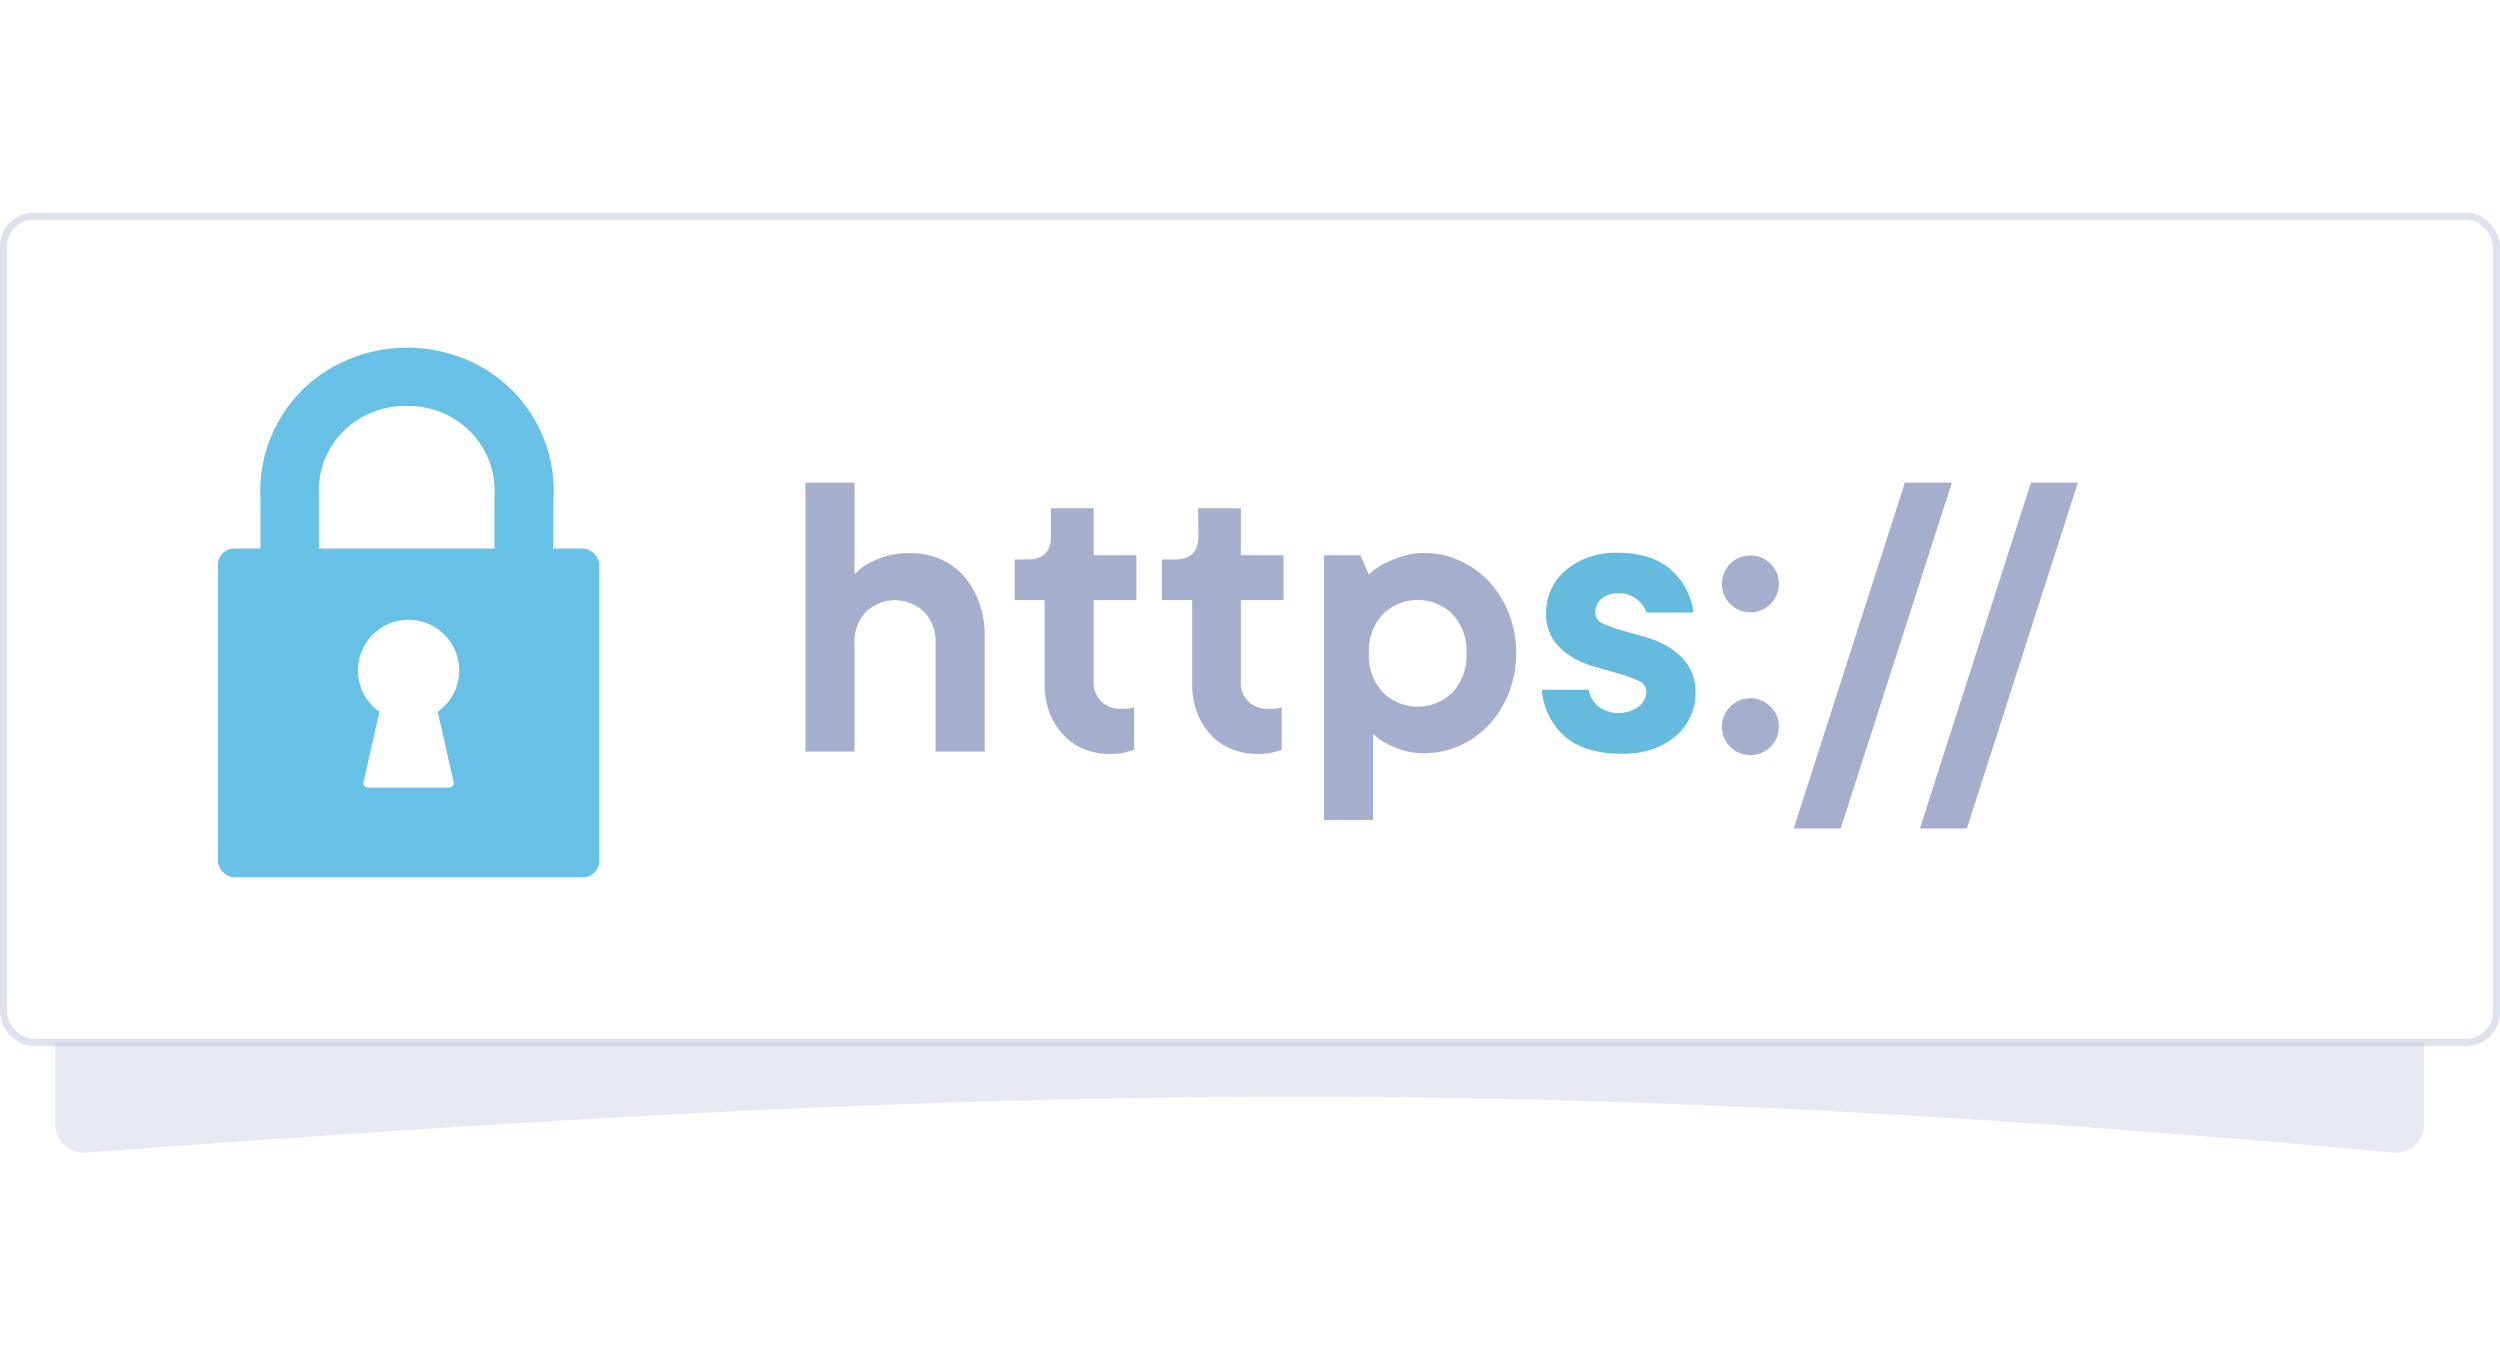 <svg width="250" xmlns="http://www.w3.org/2000/svg" xmlns:xlink="http://www.w3.org/1999/xlink" viewBox="0 0 363.04 136.53"><defs><linearGradient id="linear-gradient" x1="336.74" y1="62.52" x2="265.98" y2="62.52" gradientUnits="userSpaceOnUse"><stop offset="0" stop-color="#fff"/><stop offset="1"/></linearGradient><filter id="AI_GaussianBlur_4" name="AI_GaussianBlur_4"><feGaussianBlur stdDeviation="4"/></filter><filter id="luminosity-invert" filterUnits="userSpaceOnUse" color-interpolation-filters="sRGB"><feColorMatrix values="-1 0 0 0 1 0 -1 0 0 1 0 0 -1 0 1 0 0 0 1 0"/></filter><mask id="mask" x="109.02" y="2.52" width="404" height="120" maskUnits="userSpaceOnUse"><g style="filter:url(#luminosity-invert)"><g transform="translate(-26.38)"><rect x="135.4" y="2.52" width="404" height="120" style="fill:url(#linear-gradient)"/></g></g></mask></defs><title>HTTPS-success</title><g style="isolation:isolate"><g id="Layer_2" data-name="Layer 2"><g id="Layer_1-2" data-name="Layer 1"><rect x="14.02" y="4.52" width="332" height="120" rx="4.21" ry="4.21" style="fill:#e6e8f2;mix-blend-mode:multiply"/><g style="mix-blend-mode:multiply;filter:url(#AI_GaussianBlur_4)"><path d="M374.12,136.52c-130.86-11.95-204.41-9.66-335.43,0a4.18,4.18,0,0,1-4.28-4.28V20.8a4.28,4.28,0,0,1,4.28-4.28H374.12a4.28,4.28,0,0,1,4.28,4.28V132.23A4.16,4.16,0,0,1,374.12,136.52Z" transform="translate(-26.38)" style="fill:#e6e8f2"/></g><rect x="1.02" y="0.52" width="361" height="120" rx="4.39" ry="4.39" style="fill:#fff"/><rect x="0.52" y="0.52" width="362" height="120" rx="4.39" ry="4.39" style="fill:none;stroke:#bfc5de;stroke-miterlimit:10;stroke-width:1.036px;opacity:0.5"/><rect x="31.65" y="48.79" width="55.37" height="47.73" rx="2.36" ry="2.36" style="fill:#67c1e6"/><path d="M106.67,52.35H98.18V41.16A12.23,12.23,0,0,0,92.41,30a12.66,12.66,0,0,0-6.91-1.91h-.14A12.76,12.76,0,0,0,78.46,30a12.23,12.23,0,0,0-5.77,11.11V52.35H64.2V41.54A20.71,20.71,0,0,1,74,22.84a22.16,22.16,0,0,1,23,0,20.71,20.71,0,0,1,9.76,18.69Z" transform="translate(-26.38)" style="fill:#67c1e6"/><g style="mask:url(#mask)"><path d="M158.52,49.45a11.13,11.13,0,0,1,4.31.84,9.46,9.46,0,0,1,3.44,2.42,11.82,11.82,0,0,1,2.26,3.81,14.23,14.23,0,0,1,.84,5V78.28h-7.13V62.47A6.21,6.21,0,0,0,160.6,58a6.14,6.14,0,0,0-8.49,0,6.21,6.21,0,0,0-1.64,4.5V78.28h-7.13V39.22h7.13V52.55A9,9,0,0,1,152.39,51a14.14,14.14,0,0,1,2.51-1.05A11.75,11.75,0,0,1,158.52,49.45Z" transform="translate(-26.38)" style="fill:#a5aecc"/><path d="M179,42.94h6.2v6.82h6.2v6.51h-6.2V68.05a3.74,3.74,0,0,0,4,4c.33,0,.6,0,.81,0a3.81,3.81,0,0,0,.56-.09,2.36,2.36,0,0,0,.5-.19V78a5.58,5.58,0,0,1-1,.31,8.6,8.6,0,0,1-2.42.31,10.27,10.27,0,0,1-3.87-.71,8.37,8.37,0,0,1-3-2.08,9.81,9.81,0,0,1-2-3.22,11.7,11.7,0,0,1-.71-4.22V56.27h-4.34V50.38h1.86Q179,50.38,179,47Z" transform="translate(-26.38)" style="fill:#a5aecc"/><path d="M200.37,42.94h6.2v6.82h6.2v6.51h-6.2V68.05a3.74,3.74,0,0,0,4,4c.33,0,.6,0,.81,0A3.81,3.81,0,0,0,212,72a2.36,2.36,0,0,0,.5-.19V78a5.58,5.58,0,0,1-1,.31,8.6,8.6,0,0,1-2.42.31,10.27,10.27,0,0,1-3.87-.71,8.37,8.37,0,0,1-3-2.08,9.81,9.81,0,0,1-2-3.22,11.7,11.7,0,0,1-.71-4.22V56.27H195.1V50.38H197q3.41,0,3.41-3.41Z" transform="translate(-26.38)" style="fill:#a5aecc"/><path d="M233.23,49.45a12.3,12.3,0,0,1,5.08,1.08,13.14,13.14,0,0,1,4.25,3,14.92,14.92,0,0,1,2.91,4.62,16.19,16.19,0,0,1,0,11.66,14.91,14.91,0,0,1-2.91,4.62,13.12,13.12,0,0,1-4.25,3,12.28,12.28,0,0,1-5.08,1.08,10.16,10.16,0,0,1-3.13-.43,16.71,16.71,0,0,1-2.32-.93,10.07,10.07,0,0,1-2-1.43V88.2h-7.13V49.76h5.27l1.24,2.79A10.78,10.78,0,0,1,227.34,51a16.89,16.89,0,0,1,2.54-1.05A10.56,10.56,0,0,1,233.23,49.45ZM225.17,64a7.75,7.75,0,0,0,2,5.64,7.18,7.18,0,0,0,10.17,0,7.75,7.75,0,0,0,2-5.64,7.75,7.75,0,0,0-2-5.64,7.18,7.18,0,0,0-10.17,0A7.75,7.75,0,0,0,225.17,64Z" transform="translate(-26.38)" style="fill:#a5aecc"/><path d="M257.1,69.29a4.09,4.09,0,0,0,1.36,2.42,5,5,0,0,0,5.92,0,2.82,2.82,0,0,0,1.08-2.14,1.71,1.71,0,0,0-1.08-1.55,15.13,15.13,0,0,0-2.7-1q-1.61-.47-3.5-1a13.45,13.45,0,0,1-3.5-1.46,8.82,8.82,0,0,1-2.7-2.48,6.73,6.73,0,0,1-1.08-4,8,8,0,0,1,2.79-6.08,10.82,10.82,0,0,1,3.22-1.89,11.72,11.72,0,0,1,4.22-.71q5.15,0,7.91,2.48a9.83,9.83,0,0,1,3.25,6.2h-6.82a3.89,3.89,0,0,0-1.33-1.86,4,4,0,0,0-2.7-.93,3.63,3.63,0,0,0-2.51.81,2.56,2.56,0,0,0-.9,2,1.71,1.71,0,0,0,1.08,1.55,15.08,15.08,0,0,0,2.7,1l3.5,1a13.68,13.68,0,0,1,3.5,1.52,8.91,8.91,0,0,1,2.7,2.57,7.15,7.15,0,0,1,1.08,4.12,7.69,7.69,0,0,1-.74,3.32A8.26,8.26,0,0,1,269.75,76a10.54,10.54,0,0,1-3.32,1.89,12.69,12.69,0,0,1-4.37.71q-5.58,0-8.46-2.54a10,10,0,0,1-3.32-6.76Z" transform="translate(-26.38)" style="fill:#64bbde"/><path d="M284.69,53.79A4.13,4.13,0,1,1,283.48,51,3.87,3.87,0,0,1,284.69,53.79Zm0,20.77a4.13,4.13,0,1,1-1.21-2.82A3.87,3.87,0,0,1,284.69,74.56Z" transform="translate(-26.38)" style="fill:#a5aecc"/><path d="M293.68,89.44h-6.82L303,39.22h6.82Z" transform="translate(-26.38)" style="fill:#a5aecc"/><path d="M312,89.44h-6.82l16.12-50.22h6.82Z" transform="translate(-26.38)" style="fill:#a5aecc"/></g><path d="M93.06,66.5a7.35,7.35,0,1,0-11.58,6L79.16,82.7a.69.69,0,0,0,.67.82H91.59a.69.69,0,0,0,.67-.82L89.94,72.5A7.33,7.33,0,0,0,93.06,66.5Z" transform="translate(-26.38)" style="fill:#fff"/></g></g></g></svg>